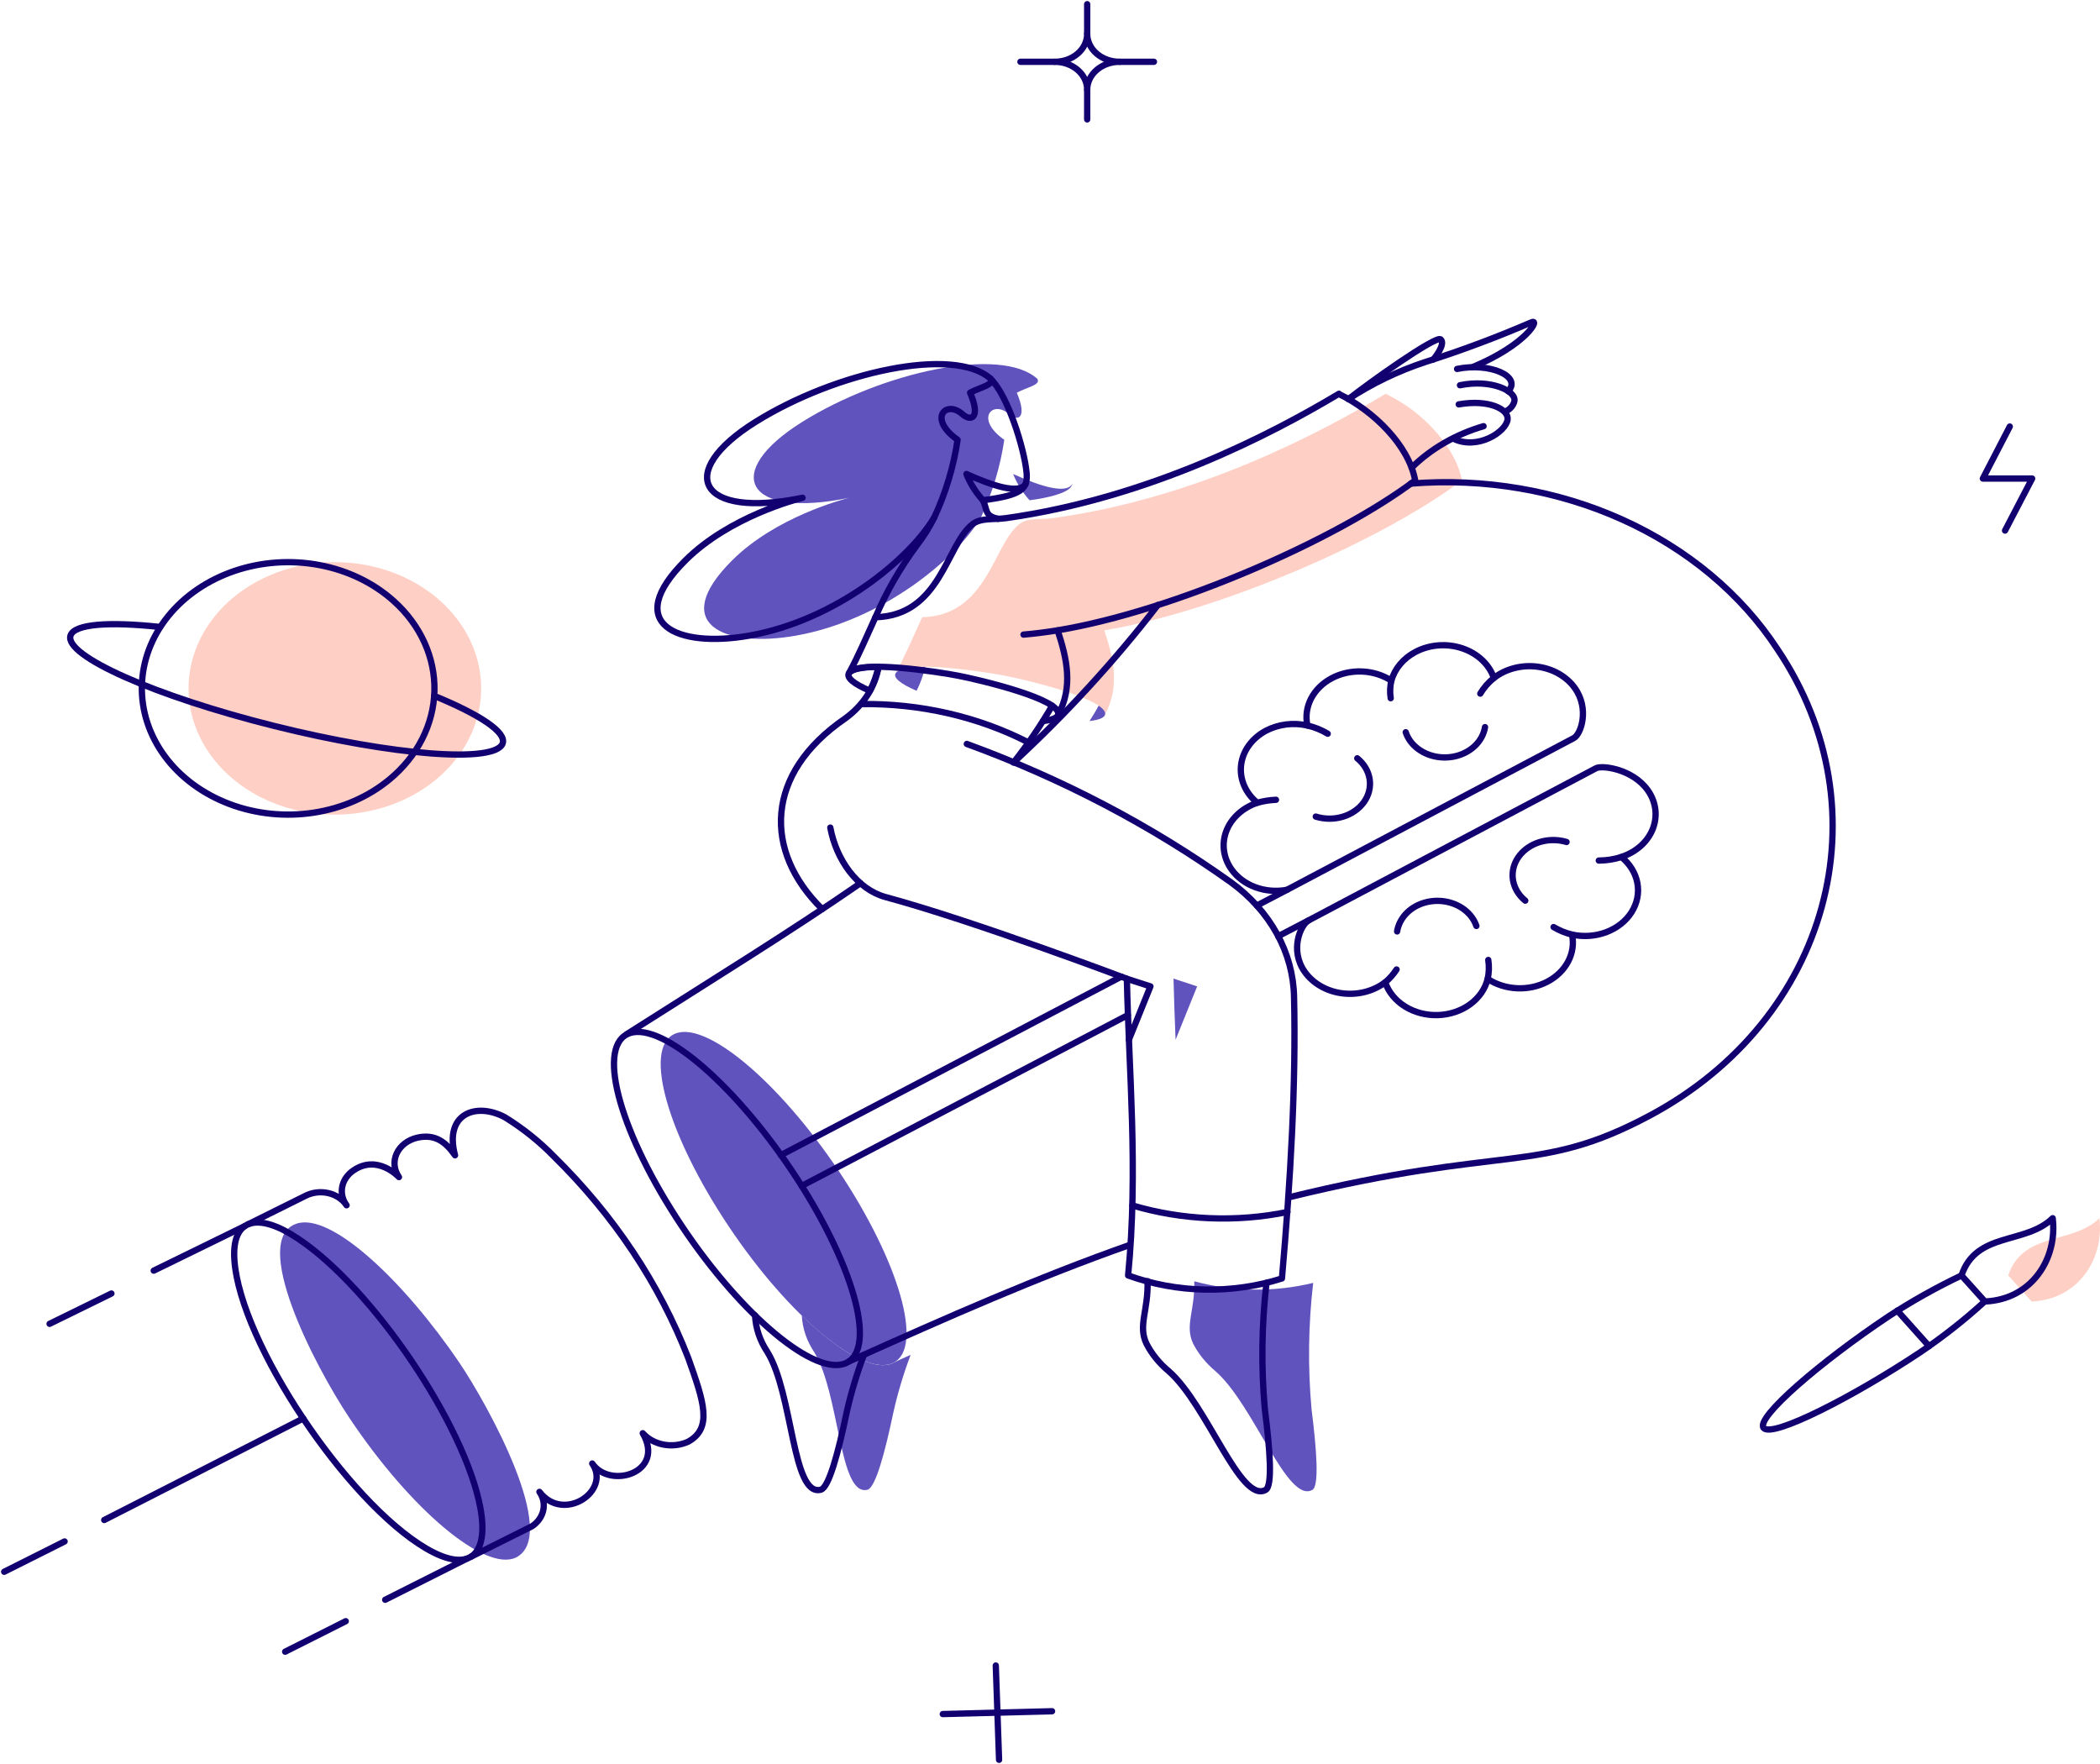 <svg width="500" height="420" viewBox="0 0 500 420" fill="none" xmlns="http://www.w3.org/2000/svg">
<path d="M348.069 114.382C346.7 106.702 339.169 98.77 332.128 94.93C331.394 94.509 330.662 94.128 329.928 93.749C313.987 103.277 284.84 118.687 250.609 123.371C247.969 123.75 244.742 123.2 242.736 124.763C236.43 129.615 235.159 146.579 219.56 146.958C217.405 151.686 215.451 156.242 213.348 160.124C215.898 157.042 234.532 159.964 239.265 160.884C243.907 161.77 263.933 166.478 263.081 170.168C266.601 163.625 265.233 157.002 262.934 150.08C290.856 145.44 329.537 128.392 348.069 114.382Z" fill="#FECFC4"/>
<path d="M103.861 185.569C98.894 189.688 92.624 192.444 85.842 193.489C79.061 194.533 72.072 193.818 65.761 191.435C59.451 189.052 54.1 185.107 50.387 180.101C46.674 175.094 44.766 169.249 44.902 163.306C45.038 157.363 47.214 151.588 51.154 146.712C55.094 141.836 60.621 138.078 67.036 135.912C73.452 133.747 80.467 133.272 87.195 134.547C93.924 135.822 100.063 138.79 104.836 143.076C108.009 145.92 110.5 149.276 112.168 152.951C113.836 156.627 114.648 160.55 114.558 164.497C114.467 168.444 113.476 172.336 111.64 175.952C109.804 179.568 107.161 182.836 103.861 185.569Z" fill="#FECFC4"/>
<path d="M478.145 303.677C481.665 293.17 493.403 296.376 499.858 290.046C501.032 299.711 494.869 309.416 483.72 309.879L478.145 303.677Z" fill="#FECFC4"/>
<path d="M212.76 324.479C208.31 326.716 199.998 322.074 190.903 313.211C191.062 316.269 192.068 319.252 193.836 321.906C199.998 331.864 199.706 356.423 206.551 354.699C208.459 354.192 210.709 345.836 212.714 336.26C213.752 331.633 215.124 327.067 216.822 322.586C215.973 322.961 213.613 323.989 212.76 324.479Z" fill="#6153BD"/>
<path d="M241.222 112.864C242.12 115.117 243.442 117.226 245.135 119.108C249.436 118.561 254.217 117.435 255.108 115.733C255.264 115.447 255.395 115.15 255.501 114.847C254.376 117.927 247.872 115.86 241.222 112.864Z" fill="#6153BD"/>
<path d="M246.992 90.204C238.336 82.356 210.121 88.515 191.001 100.458C171.784 112.441 177.31 123.666 202.199 118.519C200.733 118.897 184.79 123.032 174.375 133.364C159.068 148.555 172.369 154.378 189.525 151.34C210.013 147.711 227.618 133.196 233.583 123.152C236.323 117.234 238.181 111.04 239.114 104.719C231.975 99.698 236.328 95.14 240.238 98.601C242.341 100.458 244.688 99.572 242.097 93.505C244.709 92.107 247.844 91.659 246.992 90.204Z" fill="#6153BD"/>
<path d="M312.274 335.535C311.37 325.516 311.501 315.447 312.664 305.448C303.387 307.708 293.545 307.577 284.352 305.069C284.547 312.075 282.005 315.618 284.108 319.965C285.371 322.402 287.164 324.607 289.387 326.462C298.583 334.48 306.455 358.109 312.469 354.735C314.133 353.802 313.496 345.24 312.274 335.535Z" fill="#6153BD"/>
<path d="M220.291 158.774C219.851 160.732 219.162 162.643 218.237 164.471C210.266 161.052 212.125 158.816 220.291 158.774Z" fill="#6153BD"/>
<path d="M263.13 170.117C262.932 170.919 261.612 171.426 259.412 171.668C260.244 170.36 260.978 169.177 261.612 167.996C262.737 168.816 263.274 169.534 263.13 170.117Z" fill="#6153BD"/>
<path d="M285.036 234.854L279.9 247.555C279.705 242.618 279.51 237.765 279.41 232.997L285.036 234.854Z" fill="#6153BD"/>
<path d="M109.417 324.521C96.286 305.124 78.861 288.603 70.629 291.34C59.487 295.045 74.603 324.753 83.272 337.729C97.844 359.503 115.449 374.271 122.793 370.863C133.467 365.731 116.029 334.285 109.417 324.521Z" fill="#6153BD"/>
<path d="M199.705 278.823C185.231 257.217 167.675 242.618 160.436 246.252C153.152 249.879 159.019 270.304 173.445 291.907C187.87 313.511 205.475 328.07 212.711 324.479C219.998 320.851 214.131 300.427 199.705 278.823Z" fill="#6153BD"/>
<path d="M205.698 322.58C204.005 327.06 202.633 331.627 201.59 336.253C199.608 345.834 197.34 354.201 195.427 354.692C188.594 356.465 188.851 331.87 182.712 321.899C180.94 319.247 179.934 316.265 179.779 313.205" stroke="#120071" stroke-width="1.5" stroke-linecap="round" stroke-linejoin="round"/>
<path d="M374.942 163.795C373.966 162.432 372.657 161.272 371.103 160.395C369.55 159.518 367.793 158.946 365.955 158.721C364.116 158.495 362.244 158.621 360.47 159.089C358.696 159.558 357.06 160.357 355.684 161.431C355.139 159.828 354.171 158.355 352.862 157.126C351.55 155.898 349.927 154.947 348.119 154.347C346.314 153.746 344.37 153.514 342.442 153.666C340.513 153.819 338.654 154.353 337.003 155.227C335.575 155.985 334.335 156.98 333.354 158.153C332.371 159.326 331.667 160.654 331.282 162.062C329.251 160.741 326.806 159.98 324.267 159.879C321.727 159.778 319.211 160.342 317.049 161.496C314.887 162.65 313.179 164.341 312.15 166.347C311.12 168.353 310.819 170.581 311.282 172.738C309.631 172.365 307.91 172.281 306.223 172.491C304.534 172.702 302.913 173.202 301.452 173.963C299.804 174.836 298.412 176.024 297.38 177.436C296.347 178.847 295.706 180.444 295.503 182.104C295.3 183.763 295.541 185.44 296.209 187.007C296.874 188.573 297.95 189.986 299.349 191.137C297.634 191.721 296.088 192.62 294.82 193.773C293.551 194.926 292.588 196.304 292.003 197.811C291.415 199.319 291.217 200.919 291.422 202.499C291.625 204.079 292.229 205.602 293.187 206.96C294.524 208.869 296.525 210.368 298.9 211.245C301.278 212.123 303.915 212.335 306.439 211.855L374.703 175.738C376.421 174.845 378.509 168.765 374.942 163.795Z" stroke="#120071" stroke-width="1.5" stroke-linecap="round" stroke-linejoin="round"/>
<path d="M323.158 180.546C324.771 181.858 325.811 183.609 326.103 185.504C326.396 187.4 325.924 189.325 324.763 190.955C323.602 192.585 321.828 193.82 319.738 194.453C317.645 195.086 315.365 195.078 313.28 194.43" stroke="#120071" stroke-width="1.5" stroke-linecap="round" stroke-linejoin="round"/>
<path d="M353.574 173.121C353.301 174.828 352.428 176.421 351.067 177.682C349.706 178.943 347.927 179.811 345.975 180.167C344.021 180.522 341.988 180.348 340.152 179.668C338.318 178.989 336.773 177.836 335.725 176.369C335.281 175.736 334.937 175.055 334.698 174.344" stroke="#120071" stroke-width="1.5" stroke-linecap="round" stroke-linejoin="round"/>
<path d="M355.677 161.431C354.363 162.501 353.271 163.758 352.45 165.147" stroke="#120071" stroke-width="1.5" stroke-linecap="round" stroke-linejoin="round"/>
<path d="M303.802 190.426C302.284 190.492 300.784 190.732 299.341 191.14" stroke="#120071" stroke-width="1.5" stroke-linecap="round" stroke-linejoin="round"/>
<path d="M331.275 162.065C330.954 163.44 330.903 164.851 331.118 166.241" stroke="#120071" stroke-width="1.5" stroke-linecap="round" stroke-linejoin="round"/>
<path d="M316.12 174.697C314.654 173.801 313.013 173.138 311.275 172.74" stroke="#120071" stroke-width="1.5" stroke-linecap="round" stroke-linejoin="round"/>
<path d="M392.353 188.184C388.725 183.028 381.237 182.108 379.932 182.952L311.617 219.116C309.663 220.128 306.979 226.255 310.69 231.435C311.655 232.789 312.952 233.946 314.488 234.821C316.026 235.698 317.767 236.272 319.59 236.505C321.413 236.735 323.272 236.62 325.039 236.166C326.803 235.711 328.433 234.929 329.809 233.872C330.593 236.197 332.257 238.229 334.532 239.644C336.807 241.06 339.564 241.778 342.368 241.687C345.172 241.594 347.861 240.697 350.005 239.135C352.149 237.575 353.626 235.439 354.203 233.07C356.222 234.404 358.661 235.182 361.201 235.299C363.74 235.419 366.262 234.872 368.437 233.731C370.609 232.589 372.332 230.91 373.38 228.909C374.425 226.908 374.746 224.682 374.301 222.521C377.01 223.113 379.871 222.911 382.433 221.949C384.996 220.986 387.117 219.315 388.46 217.201C389.803 215.085 390.293 212.646 389.854 210.261C389.415 207.88 388.072 205.691 386.036 204.04C387.769 203.472 389.338 202.582 390.63 201.433C391.919 200.284 392.902 198.904 393.506 197.39C394.107 195.877 394.317 194.267 394.117 192.676C393.919 191.085 393.316 189.551 392.353 188.184Z" stroke="#120071" stroke-width="1.5" stroke-linecap="round" stroke-linejoin="round"/>
<path d="M351.519 220.465C351.016 218.996 350.056 217.675 348.741 216.647C347.426 215.619 345.811 214.923 344.068 214.635C342.324 214.347 340.524 214.48 338.863 215.016C337.201 215.555 335.743 216.474 334.649 217.68C333.578 218.87 332.887 220.281 332.644 221.772" stroke="#120071" stroke-width="1.5" stroke-linecap="round" stroke-linejoin="round"/>
<path d="M372.989 200.472C371.107 199.912 369.068 199.865 367.152 200.34C365.239 200.815 363.54 201.787 362.289 203.125C361.039 204.463 360.294 206.101 360.163 207.816C360.029 209.531 360.512 211.241 361.544 212.71C361.986 213.348 362.53 213.931 363.159 214.44" stroke="#120071" stroke-width="1.5" stroke-linecap="round" stroke-linejoin="round"/>
<path d="M386.043 204.051C384.32 204.6 382.5 204.886 380.664 204.895" stroke="#120071" stroke-width="1.5" stroke-linecap="round" stroke-linejoin="round"/>
<path d="M332.516 230.828C331.784 231.954 330.872 232.984 329.809 233.892" stroke="#120071" stroke-width="1.5" stroke-linecap="round" stroke-linejoin="round"/>
<path d="M374.309 222.532C372.735 222.142 371.245 221.533 369.9 220.729" stroke="#120071" stroke-width="1.5" stroke-linecap="round" stroke-linejoin="round"/>
<path d="M354.349 228.561C354.583 230.066 354.534 231.59 354.21 233.081" stroke="#120071" stroke-width="1.5" stroke-linecap="round" stroke-linejoin="round"/>
<path d="M311.616 219.116L304.332 222.911" stroke="#120071" stroke-width="1.5" stroke-linecap="round" stroke-linejoin="round"/>
<path d="M306.435 211.857L299.245 215.612" stroke="#120071" stroke-width="1.5" stroke-linecap="round" stroke-linejoin="round"/>
<path d="M268.537 241.69L190.882 282.366" stroke="#120071" stroke-width="1.5" stroke-linecap="round" stroke-linejoin="round"/>
<path d="M266.97 232.532L185.941 275.025" stroke="#120071" stroke-width="1.5" stroke-linecap="round" stroke-linejoin="round"/>
<path d="M335.921 115.142C353.312 113.754 370.799 116.731 386.275 123.715C401.751 130.7 414.561 141.394 423.161 154.511C449.136 193.032 435.53 242.782 392.792 265.615C366.059 279.898 358.64 272.347 306.728 285.114" stroke="#120071" stroke-width="1.5" stroke-linecap="round" stroke-linejoin="round"/>
<path d="M202.149 324.151C225.896 313.464 247.118 304.123 268.975 296.418" stroke="#120071" stroke-width="1.5" stroke-linecap="round" stroke-linejoin="round"/>
<path d="M204.865 210.295C188.388 221.688 170.341 232.787 149.265 246.205" stroke="#120071" stroke-width="1.5" stroke-linecap="round" stroke-linejoin="round"/>
<path d="M275.675 144.046C265.427 157.342 253.928 169.888 241.297 181.559" stroke="#120071" stroke-width="1.5" stroke-linecap="round" stroke-linejoin="round"/>
<path d="M318.757 93.791C327.02 97.799 335.432 106.028 336.947 114.382C318.413 128.392 279.734 145.44 251.812 150.08C254.111 157.002 255.479 163.627 251.959 170.168C252.811 166.483 233.078 161.834 228.143 160.884C223.325 159.955 204.755 157.07 202.226 160.124C204.329 156.242 206.286 151.684 208.438 146.958C224.037 146.579 225.282 129.591 231.614 124.763C233.609 123.243 236.75 123.752 239.487 123.371C273.698 118.57 302.865 103.285 318.806 93.749L318.757 93.791Z" stroke="#120071" stroke-width="1.5" stroke-linecap="round" stroke-linejoin="round"/>
<path d="M205.025 167.635C219.025 167.443 232.812 170.603 244.856 176.764" stroke="#120071" stroke-width="1.5" stroke-linecap="round" stroke-linejoin="round"/>
<path d="M244.153 115.297C242.558 117.703 236.396 115.7 230.1 112.86C230.997 115.113 232.319 117.222 234.013 119.104" stroke="#120071" stroke-width="1.5" stroke-linecap="round" stroke-linejoin="round"/>
<path d="M237.675 123.528C234.267 122.806 235.179 121.375 234.013 119.108C243.206 117.936 244.798 116.476 244.42 112.501C243.868 106.726 239.94 94.145 235.87 90.204" stroke="#120071" stroke-width="1.5" stroke-linecap="round" stroke-linejoin="round"/>
<path d="M251.813 150.08C248.975 150.545 246.238 150.882 243.693 151.094" stroke="#120071" stroke-width="1.5" stroke-linecap="round" stroke-linejoin="round"/>
<path d="M230.98 93.496C233.571 99.572 231.236 100.458 229.121 98.592C225.207 95.134 220.858 99.7 227.996 104.71C227.065 111.034 225.209 117.229 222.47 123.15C216.505 133.193 198.901 147.709 178.412 151.338C161.247 154.376 147.946 148.553 163.262 133.362C173.677 123.023 189.621 118.889 191.087 118.516C166.197 123.664 160.677 112.445 179.889 100.456C199.013 88.52 227.223 82.353 235.879 90.201C236.706 91.646 233.494 92.156 230.98 93.496Z" stroke="#120071" stroke-width="1.5" stroke-linecap="round" stroke-linejoin="round"/>
<path d="M208.438 146.958C211.021 140.928 214.349 135.156 218.365 129.741C219.953 127.692 221.311 125.516 222.422 123.245" stroke="#120071" stroke-width="1.5" stroke-linecap="round" stroke-linejoin="round"/>
<path d="M241.372 181.492C244.763 177.183 247.817 172.684 250.515 168.025" stroke="#120071" stroke-width="1.5" stroke-linecap="round" stroke-linejoin="round"/>
<path d="M347.609 91.724C354.991 90.204 361.069 93.075 360.566 95.521C360.453 96.012 360.219 96.476 359.883 96.883C359.544 97.29 359.113 97.631 358.612 97.883" stroke="#120071" stroke-width="1.5" stroke-linecap="round" stroke-linejoin="round"/>
<path d="M346.923 87.842C354.699 86.237 362.425 89.614 359.1 93.159" stroke="#120071" stroke-width="1.5" stroke-linecap="round" stroke-linejoin="round"/>
<path d="M336.116 111.344C340.717 106.812 346.62 103.407 353.233 101.471" stroke="#120071" stroke-width="1.5" stroke-linecap="round" stroke-linejoin="round"/>
<path d="M347.314 96.279C354.503 95.014 359.238 97.46 358.953 99.867C358.601 102.82 351.763 107.294 345.994 104.424" stroke="#120071" stroke-width="1.5" stroke-linecap="round" stroke-linejoin="round"/>
<path d="M341.251 85.604C341.348 85.52 344.332 81.934 343.012 80.793C341.888 79.823 325.652 91.343 321.104 95.014" stroke="#120071" stroke-width="1.5" stroke-linecap="round" stroke-linejoin="round"/>
<path d="M350.59 87.418C363.501 82.061 366.967 75.597 364.528 76.783C356.388 80.299 348.027 83.427 339.489 86.151C332.88 88.321 326.671 91.306 321.055 95.014" stroke="#120071" stroke-width="1.5" stroke-linecap="round" stroke-linejoin="round"/>
<path d="M301.543 305.448C300.39 315.447 300.259 325.516 301.153 335.535C302.398 345.238 303.009 353.804 301.348 354.734C295.329 358.105 287.443 334.496 278.266 326.462C276.037 324.609 274.245 322.402 272.987 319.965C270.879 315.611 273.434 312.062 273.228 305.033" stroke="#120071" stroke-width="1.5" stroke-linecap="round" stroke-linejoin="round"/>
<path d="M188.584 278.823C203.028 300.418 208.882 320.858 201.59 324.468C194.359 328.061 176.749 313.497 162.323 291.896C147.898 270.295 142.035 249.883 149.315 246.247C156.595 242.611 174.127 257.209 188.584 278.823Z" stroke="#120071" stroke-width="1.5" stroke-linecap="round" stroke-linejoin="round"/>
<path d="M114.362 358.969C110.706 339.331 88.726 306.657 70.88 294.859C61.661 288.697 55.06 289.787 55.815 300.121C57.247 319.73 82.553 357.562 101.441 368.663C111.928 374.822 116.437 370.116 114.362 358.969Z" stroke="#120071" stroke-width="1.5" stroke-linecap="round" stroke-linejoin="round"/>
<path d="M112.157 370.641L126.675 363.394C128.074 362.448 129.025 361.094 129.349 359.587C129.673 358.08 129.349 356.523 128.437 355.206C134.214 362.716 145.551 354.963 141.003 348.455C145.222 354.659 158.487 350.653 153.033 341.241C154.269 342.623 156.031 343.583 158.008 343.953C159.985 344.325 162.05 344.081 163.839 343.266C169.744 340.013 167.554 333.687 163.89 323.391C157.036 305.707 146.163 289.379 131.908 275.364C128.482 271.844 124.56 268.704 120.233 266.023C113.389 262.36 105.691 265.106 108.339 275.07C106.161 271.939 103.606 269.892 99.29 270.891C98.2 271.152 97.195 271.629 96.354 272.28C95.513 272.934 94.859 273.745 94.442 274.653C94.025 275.559 93.858 276.539 93.953 277.511C94.048 278.484 94.402 279.424 94.989 280.259C94.989 280.259 89.922 274.733 84.181 278.657C82.755 279.616 81.794 280.999 81.487 282.535C81.179 284.072 81.546 285.652 82.517 286.968C82.055 286.264 81.436 285.648 80.695 285.151C79.954 284.655 79.108 284.292 78.203 284.079C77.298 283.866 76.354 283.813 75.424 283.917C74.495 284.021 73.599 284.285 72.788 284.69L59.122 291.475" stroke="#120071" stroke-width="1.5" stroke-linecap="round" stroke-linejoin="round"/>
<path d="M467.023 303.677C460.991 306.551 455.209 309.795 449.714 313.382C433.573 324.14 417.83 337.645 419.927 340.009C422.025 342.373 441.107 332.672 457.286 321.906C462.709 318.228 467.809 314.209 472.544 309.879" stroke="#120071" stroke-width="1.5" stroke-linecap="round" stroke-linejoin="round"/>
<path d="M467.023 303.677C470.544 293.17 482.281 296.376 488.737 290.046C489.91 299.711 483.747 309.416 472.598 309.879L467.023 303.677Z" stroke="#120071" stroke-width="1.5" stroke-linecap="round" stroke-linejoin="round"/>
<path d="M451.742 312.059L459.297 320.512" stroke="#120071" stroke-width="1.5" stroke-linecap="round" stroke-linejoin="round"/>
<path d="M478.517 101.555L472.11 113.939H483.845L477.39 126.325" stroke="#120071" stroke-width="1.5" stroke-linecap="round" stroke-linejoin="round"/>
<path d="M250.49 407.438L224.476 408.112" stroke="#120071" stroke-width="1.5" stroke-linecap="round" stroke-linejoin="round"/>
<path d="M237.874 419L237.091 396.55" stroke="#120071" stroke-width="1.5" stroke-linecap="round" stroke-linejoin="round"/>
<path d="M209.17 158.774C208.73 160.732 208.042 162.643 207.116 164.471C199.146 161.052 201.005 158.816 209.17 158.774Z" stroke="#120071" stroke-width="1.5" stroke-linecap="round" stroke-linejoin="round"/>
<path d="M251.959 170.168C251.722 170.932 250.467 171.431 248.343 171.679" stroke="#120071" stroke-width="1.5" stroke-linecap="round" stroke-linejoin="round"/>
<path d="M209.17 158.774C208.368 163.568 205.548 167.939 201.248 171.052C182.031 184.218 181.733 202.657 195.771 216.457" stroke="#120071" stroke-width="1.5" stroke-linecap="round" stroke-linejoin="round"/>
<path d="M58.267 291.936L36.6 302.536" stroke="#120071" stroke-width="1.5" stroke-linecap="round" stroke-linejoin="round"/>
<path d="M111.163 371.104L91.712 380.896" stroke="#120071" stroke-width="1.5" stroke-linecap="round" stroke-linejoin="round"/>
<path d="M82.322 386.001L67.896 393.26" stroke="#120071" stroke-width="1.5" stroke-linecap="round" stroke-linejoin="round"/>
<path d="M26.526 307.98L11.808 315.197" stroke="#120071" stroke-width="1.5" stroke-linecap="round" stroke-linejoin="round"/>
<path d="M72.2 337.729L24.814 361.907" stroke="#120071" stroke-width="1.5" stroke-linecap="round" stroke-linejoin="round"/>
<path d="M15.377 367.014L1 374.229" stroke="#120071" stroke-width="1.5" stroke-linecap="round" stroke-linejoin="round"/>
<path d="M92.739 185.569C87.772 189.689 81.502 192.444 74.72 193.489C67.938 194.533 60.95 193.818 54.639 191.435C48.328 189.052 42.978 185.107 39.265 180.101C35.552 175.094 33.643 169.249 33.78 163.306C33.916 157.363 36.092 151.588 40.032 146.712C43.972 141.836 49.499 138.078 55.914 135.912C62.33 133.747 69.345 133.272 76.073 134.547C82.802 135.822 88.941 138.79 93.714 143.076C96.886 145.92 99.378 149.276 101.046 152.951C102.714 156.627 103.526 160.55 103.436 164.497C103.345 168.444 102.354 172.336 100.518 175.952C98.682 179.568 96.039 182.836 92.739 185.569Z" stroke="#120071" stroke-width="1.5" stroke-linecap="round" stroke-linejoin="round"/>
<path d="M103.398 165.685C114.206 170.117 120.603 174.327 119.683 176.985C118.037 181.787 93.715 179.939 65.305 172.849C36.896 165.758 15.175 156.113 16.795 151.305C17.719 148.56 25.939 147.97 38.108 149.28" stroke="#120071" stroke-width="1.5" stroke-linecap="round" stroke-linejoin="round"/>
<path d="M197.691 197.045C199.109 204.724 204.111 211.766 210.846 213.587C231.879 219.264 268.303 233.039 268.303 233.039C268.757 254.771 271.037 278.684 268.598 303.677C280.261 307.914 293.351 308.168 305.225 304.393C307.279 280.806 308.596 258.188 308.108 237.3C307.998 232.102 306.604 226.986 304.015 222.291C301.424 217.598 297.704 213.434 293.097 210.084C274.093 196.527 252.904 185.426 230.197 177.129" stroke="#120071" stroke-width="1.5" stroke-linecap="round" stroke-linejoin="round"/>
<path d="M268.291 233.039L273.914 234.854L268.781 247.555" stroke="#120071" stroke-width="1.5" stroke-linecap="round" stroke-linejoin="round"/>
<path d="M269.613 287.008C281.502 290.529 294.302 291.07 306.532 288.57" stroke="#120071" stroke-width="1.5" stroke-linecap="round" stroke-linejoin="round"/>
<path d="M258.854 1V8.048" stroke="#120071" stroke-width="1.5" stroke-linecap="round" stroke-linejoin="round"/>
<path d="M274.745 14.713H266.577" stroke="#120071" stroke-width="1.5" stroke-linecap="round" stroke-linejoin="round"/>
<path d="M258.854 28.429V21.38" stroke="#120071" stroke-width="1.5" stroke-linecap="round" stroke-linejoin="round"/>
<path d="M242.962 14.713H251.133" stroke="#120071" stroke-width="1.5" stroke-linecap="round" stroke-linejoin="round"/>
<path d="M266.577 14.713C265.563 14.716 264.557 14.545 263.619 14.211C262.68 13.877 261.827 13.386 261.111 12.766C260.392 12.147 259.824 11.411 259.437 10.601C259.049 9.792 258.851 8.924 258.854 8.048C258.856 8.924 258.658 9.792 258.271 10.601C257.886 11.411 257.316 12.146 256.599 12.766C255.88 13.385 255.028 13.876 254.09 14.21C253.153 14.544 252.147 14.715 251.132 14.713C252.147 14.711 253.153 14.882 254.09 15.217C255.03 15.551 255.883 16.042 256.599 16.662C257.316 17.281 257.886 18.017 258.273 18.827C258.658 19.637 258.856 20.505 258.854 21.381C258.851 20.504 259.049 19.636 259.437 18.826C259.822 18.017 260.392 17.28 261.108 16.661C261.827 16.041 262.68 15.55 263.617 15.216C264.557 14.882 265.563 14.711 266.577 14.713Z" stroke="#120071" stroke-width="1.5" stroke-linecap="round" stroke-linejoin="round"/>
</svg>
